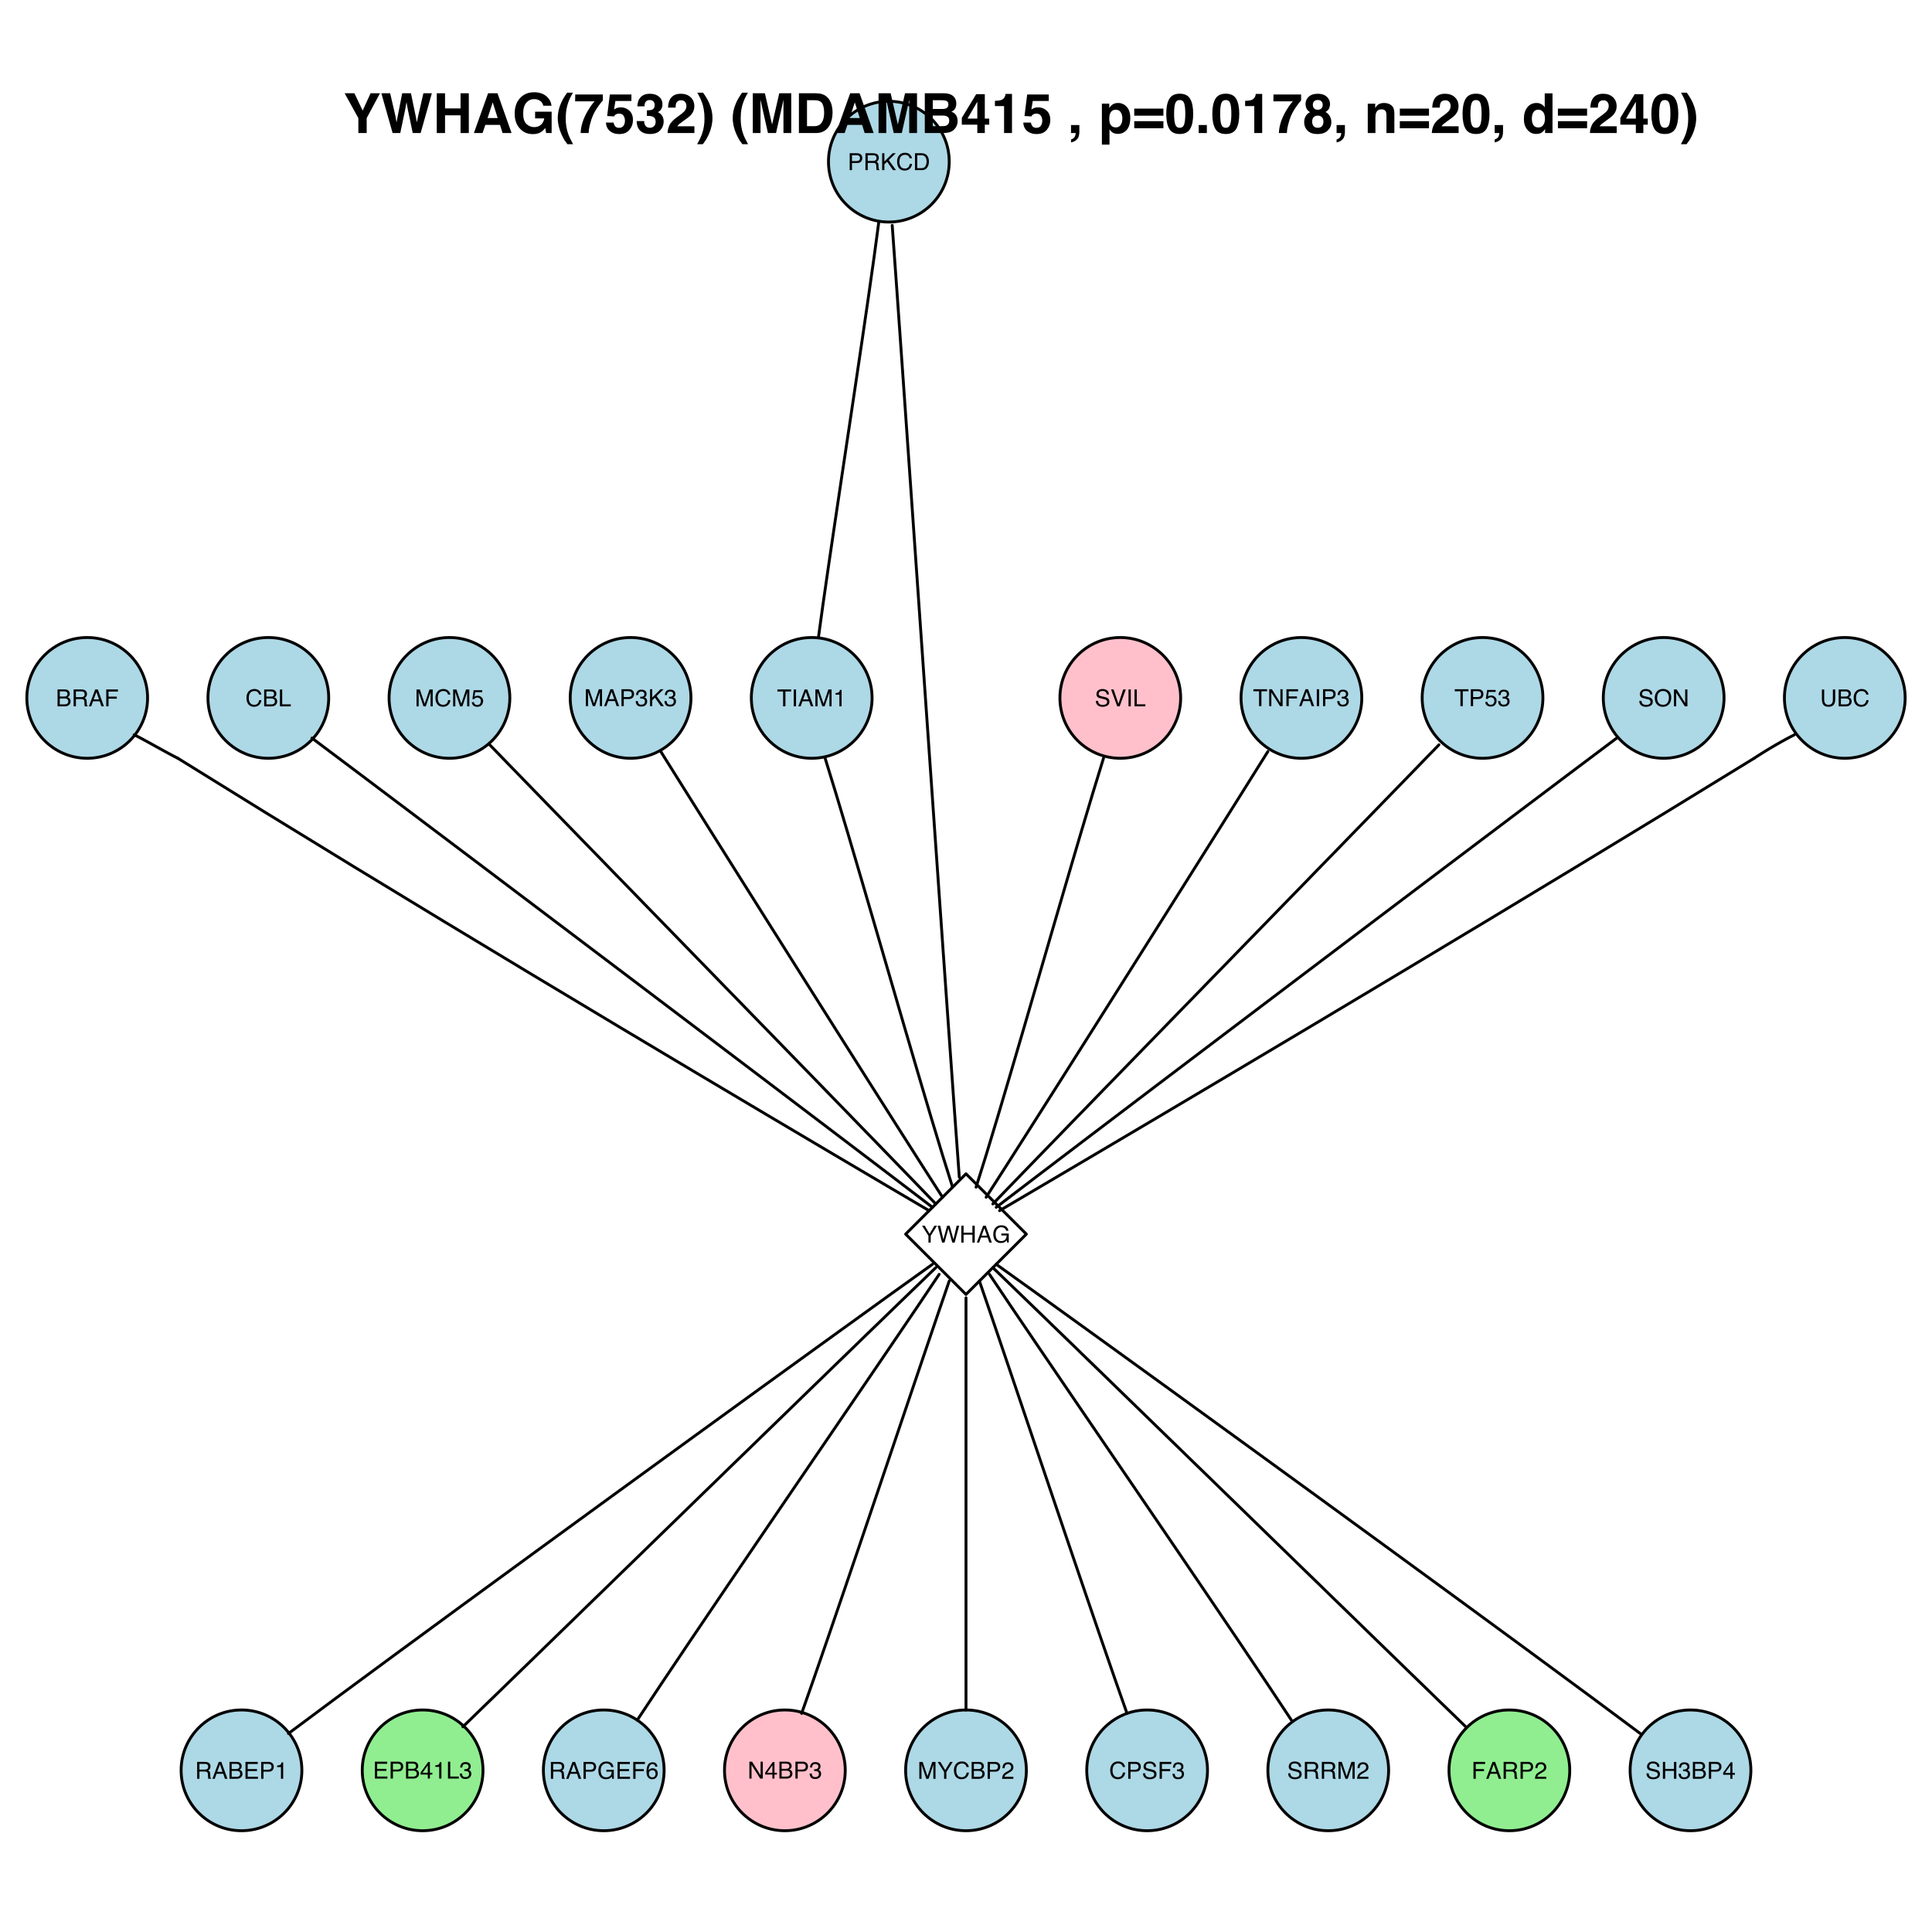 <?xml version="1.0" encoding="UTF-8"?>
<svg xmlns="http://www.w3.org/2000/svg" xmlns:xlink="http://www.w3.org/1999/xlink" width="504pt" height="504pt" viewBox="0 0 504 504" version="1.1">
<defs>
<g>
<symbol overflow="visible" id="glyph0-0">
<path style="stroke:none;" d="M 0.203 0 L 0.203 -4.406 L 3.688 -4.406 L 3.688 0 Z M 3.141 -0.547 L 3.141 -3.859 L 0.75 -3.859 L 0.75 -0.547 Z "/>
</symbol>
<symbol overflow="visible" id="glyph0-1">
<path style="stroke:none;" d="M 2.125 -2.547 C 2.375 -2.547 2.566 -2.578 2.703 -2.641 C 2.93 -2.754 3.047 -2.953 3.047 -3.234 C 3.047 -3.523 2.926 -3.723 2.688 -3.828 C 2.551 -3.879 2.359 -3.906 2.109 -3.906 L 1.031 -3.906 L 1.031 -2.547 Z M 2.328 -0.516 C 2.691 -0.516 2.953 -0.617 3.109 -0.828 C 3.203 -0.961 3.25 -1.125 3.25 -1.312 C 3.25 -1.633 3.109 -1.852 2.828 -1.969 C 2.672 -2.031 2.469 -2.062 2.219 -2.062 L 1.031 -2.062 L 1.031 -0.516 Z M 0.453 -4.406 L 2.344 -4.406 C 2.863 -4.406 3.227 -4.25 3.438 -3.938 C 3.57 -3.758 3.641 -3.551 3.641 -3.312 C 3.641 -3.031 3.562 -2.801 3.406 -2.625 C 3.32 -2.531 3.203 -2.445 3.047 -2.375 C 3.273 -2.289 3.441 -2.191 3.547 -2.078 C 3.742 -1.891 3.844 -1.625 3.844 -1.281 C 3.844 -1 3.754 -0.742 3.578 -0.516 C 3.316 -0.172 2.895 0 2.312 0 L 0.453 0 Z "/>
</symbol>
<symbol overflow="visible" id="glyph0-2">
<path style="stroke:none;" d="M 2.516 -2.391 C 2.797 -2.391 3.016 -2.441 3.172 -2.547 C 3.336 -2.66 3.422 -2.863 3.422 -3.156 C 3.422 -3.469 3.305 -3.68 3.078 -3.797 C 2.961 -3.859 2.801 -3.891 2.594 -3.891 L 1.141 -3.891 L 1.141 -2.391 Z M 0.547 -4.406 L 2.578 -4.406 C 2.91 -4.406 3.188 -4.352 3.406 -4.25 C 3.82 -4.062 4.031 -3.719 4.031 -3.219 C 4.031 -2.957 3.973 -2.738 3.859 -2.562 C 3.754 -2.395 3.602 -2.266 3.406 -2.172 C 3.582 -2.098 3.711 -2.004 3.797 -1.891 C 3.879 -1.773 3.926 -1.586 3.938 -1.328 L 3.969 -0.75 C 3.969 -0.57 3.977 -0.445 4 -0.375 C 4.039 -0.227 4.109 -0.133 4.203 -0.094 L 4.203 0 L 3.469 0 C 3.445 -0.039 3.43 -0.086 3.422 -0.141 C 3.41 -0.203 3.398 -0.32 3.391 -0.5 L 3.359 -1.234 C 3.336 -1.516 3.227 -1.707 3.031 -1.812 C 2.914 -1.863 2.738 -1.891 2.5 -1.891 L 1.141 -1.891 L 1.141 0 L 0.547 0 Z "/>
</symbol>
<symbol overflow="visible" id="glyph0-3">
<path style="stroke:none;" d="M 2.734 -1.812 L 2.062 -3.75 L 1.344 -1.812 Z M 1.75 -4.406 L 2.422 -4.406 L 4.016 0 L 3.359 0 L 2.922 -1.312 L 1.172 -1.312 L 0.703 0 L 0.094 0 Z M 2.062 -4.406 Z "/>
</symbol>
<symbol overflow="visible" id="glyph0-4">
<path style="stroke:none;" d="M 0.531 -4.406 L 3.578 -4.406 L 3.578 -3.859 L 1.125 -3.859 L 1.125 -2.531 L 3.281 -2.531 L 3.281 -2 L 1.125 -2 L 1.125 0 L 0.531 0 Z "/>
</symbol>
<symbol overflow="visible" id="glyph0-5">
<path style="stroke:none;" d="M 2.328 -4.531 C 2.879 -4.531 3.305 -4.379 3.609 -4.078 C 3.922 -3.785 4.098 -3.453 4.141 -3.078 L 3.547 -3.078 C 3.484 -3.367 3.352 -3.594 3.156 -3.75 C 2.957 -3.914 2.68 -4 2.328 -4 C 1.891 -4 1.535 -3.848 1.266 -3.547 C 1.004 -3.242 0.875 -2.773 0.875 -2.141 C 0.875 -1.629 0.992 -1.211 1.234 -0.891 C 1.473 -0.566 1.832 -0.406 2.312 -0.406 C 2.758 -0.406 3.098 -0.578 3.328 -0.922 C 3.441 -1.098 3.531 -1.332 3.594 -1.625 L 4.172 -1.625 C 4.117 -1.156 3.945 -0.766 3.656 -0.453 C 3.312 -0.078 2.844 0.109 2.25 0.109 C 1.738 0.109 1.305 -0.039 0.953 -0.344 C 0.492 -0.758 0.266 -1.395 0.266 -2.25 C 0.266 -2.895 0.438 -3.426 0.781 -3.844 C 1.156 -4.301 1.672 -4.531 2.328 -4.531 Z M 2.203 -4.531 Z "/>
</symbol>
<symbol overflow="visible" id="glyph0-6">
<path style="stroke:none;" d="M 0.469 -4.406 L 1.062 -4.406 L 1.062 -0.531 L 3.297 -0.531 L 3.297 0 L 0.469 0 Z "/>
</symbol>
<symbol overflow="visible" id="glyph0-7">
<path style="stroke:none;" d="M 0.453 -4.406 L 1.312 -4.406 L 2.578 -0.688 L 3.828 -4.406 L 4.672 -4.406 L 4.672 0 L 4.109 0 L 4.109 -2.594 C 4.109 -2.688 4.109 -2.836 4.109 -3.047 C 4.117 -3.254 4.125 -3.477 4.125 -3.719 L 2.859 0 L 2.266 0 L 1 -3.719 L 1 -3.578 C 1 -3.473 1 -3.305 1 -3.078 C 1.008 -2.859 1.016 -2.695 1.016 -2.594 L 1.016 0 L 0.453 0 Z "/>
</symbol>
<symbol overflow="visible" id="glyph0-8">
<path style="stroke:none;" d="M 0.766 -1.094 C 0.797 -0.781 0.938 -0.566 1.188 -0.453 C 1.312 -0.391 1.457 -0.359 1.625 -0.359 C 1.945 -0.359 2.188 -0.461 2.344 -0.672 C 2.5 -0.879 2.578 -1.102 2.578 -1.344 C 2.578 -1.645 2.484 -1.879 2.297 -2.047 C 2.117 -2.211 1.898 -2.297 1.641 -2.297 C 1.453 -2.297 1.289 -2.258 1.156 -2.188 C 1.031 -2.113 0.922 -2.016 0.828 -1.891 L 0.359 -1.906 L 0.688 -4.219 L 2.906 -4.219 L 2.906 -3.703 L 1.078 -3.703 L 0.906 -2.5 C 1 -2.582 1.094 -2.641 1.188 -2.672 C 1.344 -2.742 1.523 -2.781 1.734 -2.781 C 2.129 -2.781 2.461 -2.648 2.734 -2.391 C 3.016 -2.141 3.156 -1.82 3.156 -1.438 C 3.156 -1.031 3.031 -0.672 2.781 -0.359 C 2.531 -0.047 2.129 0.109 1.578 0.109 C 1.223 0.109 0.91 0.008 0.641 -0.188 C 0.379 -0.383 0.234 -0.688 0.203 -1.094 Z "/>
</symbol>
<symbol overflow="visible" id="glyph0-9">
<path style="stroke:none;" d="M 0.531 -4.406 L 2.5 -4.406 C 2.895 -4.406 3.211 -4.289 3.453 -4.062 C 3.691 -3.844 3.812 -3.535 3.812 -3.141 C 3.812 -2.797 3.703 -2.492 3.484 -2.234 C 3.273 -1.984 2.945 -1.859 2.5 -1.859 L 1.125 -1.859 L 1.125 0 L 0.531 0 Z M 3.219 -3.141 C 3.219 -3.461 3.094 -3.68 2.844 -3.797 C 2.719 -3.859 2.539 -3.891 2.312 -3.891 L 1.125 -3.891 L 1.125 -2.359 L 2.312 -2.359 C 2.57 -2.359 2.785 -2.414 2.953 -2.531 C 3.129 -2.645 3.219 -2.848 3.219 -3.141 Z "/>
</symbol>
<symbol overflow="visible" id="glyph0-10">
<path style="stroke:none;" d="M 1.594 0.109 C 1.082 0.109 0.711 -0.023 0.484 -0.297 C 0.254 -0.578 0.141 -0.914 0.141 -1.312 L 0.703 -1.312 C 0.734 -1.039 0.785 -0.844 0.859 -0.719 C 1.004 -0.488 1.258 -0.375 1.625 -0.375 C 1.906 -0.375 2.129 -0.445 2.297 -0.594 C 2.473 -0.75 2.562 -0.945 2.562 -1.188 C 2.562 -1.488 2.473 -1.695 2.297 -1.812 C 2.117 -1.926 1.867 -1.984 1.547 -1.984 C 1.504 -1.984 1.461 -1.984 1.422 -1.984 C 1.391 -1.984 1.352 -1.984 1.312 -1.984 L 1.312 -2.453 C 1.375 -2.453 1.422 -2.445 1.453 -2.438 C 1.492 -2.438 1.535 -2.438 1.578 -2.438 C 1.785 -2.438 1.953 -2.473 2.078 -2.547 C 2.305 -2.648 2.422 -2.848 2.422 -3.141 C 2.422 -3.348 2.344 -3.508 2.188 -3.625 C 2.039 -3.75 1.867 -3.812 1.672 -3.812 C 1.305 -3.812 1.055 -3.691 0.922 -3.453 C 0.836 -3.316 0.789 -3.129 0.781 -2.891 L 0.25 -2.891 C 0.25 -3.203 0.316 -3.473 0.453 -3.703 C 0.672 -4.098 1.055 -4.297 1.609 -4.297 C 2.047 -4.297 2.383 -4.195 2.625 -4 C 2.863 -3.812 2.984 -3.531 2.984 -3.156 C 2.984 -2.895 2.91 -2.68 2.766 -2.516 C 2.68 -2.41 2.566 -2.332 2.422 -2.281 C 2.648 -2.219 2.828 -2.098 2.953 -1.922 C 3.078 -1.742 3.141 -1.523 3.141 -1.266 C 3.141 -0.859 3.004 -0.523 2.734 -0.266 C 2.473 -0.016 2.094 0.109 1.594 0.109 Z "/>
</symbol>
<symbol overflow="visible" id="glyph0-11">
<path style="stroke:none;" d="M 0.469 -4.406 L 1.047 -4.406 L 1.047 -2.25 L 3.203 -4.406 L 4.016 -4.406 L 2.188 -2.625 L 4.078 0 L 3.297 0 L 1.75 -2.203 L 1.047 -1.531 L 1.047 0 L 0.469 0 Z "/>
</symbol>
<symbol overflow="visible" id="glyph0-12">
<path style="stroke:none;" d="M 2.156 -0.516 C 2.363 -0.516 2.531 -0.535 2.656 -0.578 C 2.883 -0.648 3.07 -0.797 3.219 -1.016 C 3.344 -1.203 3.43 -1.43 3.484 -1.703 C 3.516 -1.867 3.531 -2.023 3.531 -2.172 C 3.531 -2.711 3.422 -3.133 3.203 -3.438 C 2.984 -3.738 2.633 -3.891 2.156 -3.891 L 1.094 -3.891 L 1.094 -0.516 Z M 0.5 -4.406 L 2.281 -4.406 C 2.883 -4.406 3.352 -4.191 3.688 -3.766 C 3.988 -3.367 4.141 -2.867 4.141 -2.266 C 4.141 -1.797 4.051 -1.375 3.875 -1 C 3.562 -0.332 3.023 0 2.266 0 L 0.5 0 Z "/>
</symbol>
<symbol overflow="visible" id="glyph0-13">
<path style="stroke:none;" d="M 0.859 -1.422 C 0.867 -1.172 0.926 -0.969 1.031 -0.812 C 1.227 -0.52 1.578 -0.375 2.078 -0.375 C 2.305 -0.375 2.508 -0.406 2.688 -0.469 C 3.039 -0.594 3.219 -0.816 3.219 -1.141 C 3.219 -1.379 3.145 -1.551 3 -1.656 C 2.852 -1.75 2.613 -1.832 2.281 -1.906 L 1.688 -2.047 C 1.301 -2.129 1.023 -2.223 0.859 -2.328 C 0.578 -2.516 0.438 -2.789 0.438 -3.156 C 0.438 -3.551 0.57 -3.875 0.844 -4.125 C 1.125 -4.383 1.516 -4.516 2.016 -4.516 C 2.473 -4.516 2.863 -4.398 3.188 -4.172 C 3.508 -3.953 3.672 -3.598 3.672 -3.109 L 3.125 -3.109 C 3.094 -3.348 3.023 -3.531 2.922 -3.656 C 2.742 -3.883 2.438 -4 2 -4 C 1.645 -4 1.391 -3.926 1.234 -3.781 C 1.086 -3.633 1.016 -3.461 1.016 -3.266 C 1.016 -3.047 1.102 -2.883 1.281 -2.781 C 1.395 -2.719 1.66 -2.641 2.078 -2.547 L 2.703 -2.406 C 2.992 -2.344 3.223 -2.25 3.391 -2.125 C 3.672 -1.914 3.812 -1.617 3.812 -1.234 C 3.812 -0.742 3.633 -0.395 3.281 -0.188 C 2.926 0.02 2.508 0.125 2.031 0.125 C 1.488 0.125 1.062 -0.016 0.75 -0.297 C 0.438 -0.566 0.285 -0.941 0.297 -1.422 Z M 2.062 -4.531 Z "/>
</symbol>
<symbol overflow="visible" id="glyph0-14">
<path style="stroke:none;" d="M 0.812 -4.406 L 2.078 -0.656 L 3.328 -4.406 L 4 -4.406 L 2.391 0 L 1.766 0 L 0.156 -4.406 Z "/>
</symbol>
<symbol overflow="visible" id="glyph0-15">
<path style="stroke:none;" d="M 0.609 -4.406 L 1.203 -4.406 L 1.203 0 L 0.609 0 Z "/>
</symbol>
<symbol overflow="visible" id="glyph0-16">
<path style="stroke:none;" d="M 3.672 -4.406 L 3.672 -3.875 L 2.188 -3.875 L 2.188 0 L 1.578 0 L 1.578 -3.875 L 0.094 -3.875 L 0.094 -4.406 Z "/>
</symbol>
<symbol overflow="visible" id="glyph0-17">
<path style="stroke:none;" d="M 0.594 -3.047 L 0.594 -3.453 C 0.977 -3.492 1.25 -3.555 1.406 -3.641 C 1.562 -3.734 1.676 -3.945 1.75 -4.281 L 2.172 -4.281 L 2.172 0 L 1.594 0 L 1.594 -3.047 Z "/>
</symbol>
<symbol overflow="visible" id="glyph0-18">
<path style="stroke:none;" d="M 0.469 -4.406 L 1.172 -4.406 L 3.391 -0.844 L 3.391 -4.406 L 3.969 -4.406 L 3.969 0 L 3.297 0 L 1.031 -3.562 L 1.031 0 L 0.469 0 Z M 2.172 -4.406 Z "/>
</symbol>
<symbol overflow="visible" id="glyph0-19">
<path style="stroke:none;" d="M 2.375 -4.531 C 3.145 -4.531 3.719 -4.281 4.094 -3.781 C 4.383 -3.383 4.531 -2.883 4.531 -2.281 C 4.531 -1.625 4.363 -1.078 4.031 -0.641 C 3.633 -0.129 3.078 0.125 2.359 0.125 C 1.68 0.125 1.148 -0.098 0.766 -0.547 C 0.41 -0.973 0.234 -1.52 0.234 -2.188 C 0.234 -2.781 0.383 -3.285 0.688 -3.703 C 1.062 -4.254 1.625 -4.531 2.375 -4.531 Z M 2.422 -0.406 C 2.953 -0.406 3.332 -0.594 3.562 -0.969 C 3.801 -1.344 3.922 -1.773 3.922 -2.266 C 3.922 -2.785 3.785 -3.203 3.516 -3.516 C 3.242 -3.836 2.875 -4 2.406 -4 C 1.945 -4 1.57 -3.844 1.281 -3.531 C 1 -3.219 0.859 -2.754 0.859 -2.141 C 0.859 -1.648 0.977 -1.238 1.219 -0.906 C 1.469 -0.57 1.867 -0.406 2.422 -0.406 Z M 2.391 -4.531 Z "/>
</symbol>
<symbol overflow="visible" id="glyph0-20">
<path style="stroke:none;" d="M 1.109 -4.406 L 1.109 -1.688 C 1.109 -1.363 1.172 -1.098 1.297 -0.891 C 1.473 -0.566 1.77 -0.406 2.188 -0.406 C 2.695 -0.406 3.039 -0.578 3.219 -0.922 C 3.32 -1.109 3.375 -1.363 3.375 -1.688 L 3.375 -4.406 L 3.984 -4.406 L 3.984 -1.938 C 3.984 -1.395 3.91 -0.977 3.766 -0.688 C 3.492 -0.156 2.988 0.109 2.25 0.109 C 1.5 0.109 0.992 -0.156 0.734 -0.688 C 0.586 -0.977 0.516 -1.395 0.516 -1.938 L 0.516 -4.406 Z M 2.25 -4.406 Z "/>
</symbol>
<symbol overflow="visible" id="glyph0-21">
<path style="stroke:none;" d="M 0.125 -4.406 L 0.828 -4.406 L 2.094 -2.281 L 3.359 -4.406 L 4.047 -4.406 L 2.391 -1.781 L 2.391 0 L 1.797 0 L 1.797 -1.781 Z M 2.094 -4.406 Z "/>
</symbol>
<symbol overflow="visible" id="glyph0-22">
<path style="stroke:none;" d="M 0.766 -4.406 L 1.594 -0.828 L 2.578 -4.406 L 3.234 -4.406 L 4.234 -0.828 L 5.062 -4.406 L 5.719 -4.406 L 4.547 0 L 3.922 0 L 2.906 -3.656 L 1.891 0 L 1.266 0 L 0.109 -4.406 Z "/>
</symbol>
<symbol overflow="visible" id="glyph0-23">
<path style="stroke:none;" d="M 0.484 -4.406 L 1.078 -4.406 L 1.078 -2.578 L 3.375 -2.578 L 3.375 -4.406 L 3.984 -4.406 L 3.984 0 L 3.375 0 L 3.375 -2.062 L 1.078 -2.062 L 1.078 0 L 0.484 0 Z "/>
</symbol>
<symbol overflow="visible" id="glyph0-24">
<path style="stroke:none;" d="M 2.375 -4.516 C 2.789 -4.516 3.145 -4.438 3.438 -4.281 C 3.883 -4.051 4.156 -3.648 4.25 -3.078 L 3.656 -3.078 C 3.582 -3.391 3.43 -3.617 3.203 -3.766 C 2.984 -3.922 2.703 -4 2.359 -4 C 1.953 -4 1.609 -3.844 1.328 -3.531 C 1.047 -3.227 0.906 -2.773 0.906 -2.172 C 0.906 -1.641 1.02 -1.207 1.25 -0.875 C 1.477 -0.551 1.852 -0.391 2.375 -0.391 C 2.77 -0.391 3.098 -0.504 3.359 -0.734 C 3.617 -0.973 3.754 -1.348 3.766 -1.859 L 2.391 -1.859 L 2.391 -2.359 L 4.328 -2.359 L 4.328 0 L 3.938 0 L 3.797 -0.562 C 3.586 -0.344 3.406 -0.191 3.25 -0.109 C 2.988 0.035 2.656 0.109 2.25 0.109 C 1.727 0.109 1.281 -0.055 0.906 -0.391 C 0.5 -0.816 0.297 -1.398 0.297 -2.141 C 0.297 -2.867 0.492 -3.453 0.891 -3.891 C 1.273 -4.305 1.77 -4.516 2.375 -4.516 Z M 2.266 -4.531 Z "/>
</symbol>
<symbol overflow="visible" id="glyph0-25">
<path style="stroke:none;" d="M 0.531 -4.406 L 3.734 -4.406 L 3.734 -3.859 L 1.109 -3.859 L 1.109 -2.531 L 3.531 -2.531 L 3.531 -2.016 L 1.109 -2.016 L 1.109 -0.531 L 3.781 -0.531 L 3.781 0 L 0.531 0 Z M 2.156 -4.406 Z "/>
</symbol>
<symbol overflow="visible" id="glyph0-26">
<path style="stroke:none;" d="M 2.031 -1.516 L 2.031 -3.469 L 0.656 -1.516 Z M 2.031 0 L 2.031 -1.047 L 0.156 -1.047 L 0.156 -1.578 L 2.125 -4.312 L 2.578 -4.312 L 2.578 -1.516 L 3.219 -1.516 L 3.219 -1.047 L 2.578 -1.047 L 2.578 0 Z "/>
</symbol>
<symbol overflow="visible" id="glyph0-27">
<path style="stroke:none;" d="M 1.797 -4.312 C 2.273 -4.312 2.609 -4.188 2.797 -3.938 C 2.984 -3.688 3.078 -3.43 3.078 -3.172 L 2.547 -3.172 C 2.516 -3.336 2.461 -3.469 2.391 -3.562 C 2.266 -3.75 2.07 -3.844 1.812 -3.844 C 1.508 -3.844 1.266 -3.703 1.078 -3.422 C 0.898 -3.141 0.801 -2.738 0.781 -2.219 C 0.906 -2.406 1.062 -2.539 1.25 -2.625 C 1.426 -2.707 1.617 -2.75 1.828 -2.75 C 2.191 -2.75 2.504 -2.633 2.766 -2.406 C 3.035 -2.176 3.172 -1.832 3.172 -1.375 C 3.172 -0.988 3.039 -0.645 2.781 -0.344 C 2.531 -0.039 2.172 0.109 1.703 0.109 C 1.305 0.109 0.961 -0.039 0.672 -0.344 C 0.379 -0.645 0.234 -1.16 0.234 -1.891 C 0.234 -2.422 0.297 -2.875 0.422 -3.25 C 0.672 -3.957 1.129 -4.312 1.797 -4.312 Z M 1.75 -0.375 C 2.039 -0.375 2.254 -0.469 2.391 -0.656 C 2.535 -0.844 2.609 -1.066 2.609 -1.328 C 2.609 -1.547 2.547 -1.754 2.422 -1.953 C 2.297 -2.148 2.066 -2.25 1.734 -2.25 C 1.492 -2.25 1.285 -2.172 1.109 -2.016 C 0.941 -1.867 0.859 -1.641 0.859 -1.328 C 0.859 -1.055 0.938 -0.828 1.094 -0.641 C 1.25 -0.461 1.469 -0.375 1.75 -0.375 Z "/>
</symbol>
<symbol overflow="visible" id="glyph0-28">
<path style="stroke:none;" d="M 0.188 0 C 0.207 -0.375 0.285 -0.695 0.422 -0.969 C 0.555 -1.238 0.816 -1.488 1.203 -1.719 L 1.781 -2.047 C 2.031 -2.191 2.207 -2.316 2.312 -2.422 C 2.477 -2.586 2.562 -2.781 2.562 -3 C 2.562 -3.25 2.484 -3.445 2.328 -3.594 C 2.18 -3.738 1.984 -3.812 1.734 -3.812 C 1.367 -3.812 1.113 -3.672 0.969 -3.391 C 0.895 -3.242 0.852 -3.035 0.844 -2.766 L 0.297 -2.766 C 0.305 -3.141 0.375 -3.445 0.5 -3.688 C 0.738 -4.102 1.148 -4.312 1.734 -4.312 C 2.234 -4.312 2.594 -4.176 2.812 -3.906 C 3.039 -3.645 3.156 -3.348 3.156 -3.016 C 3.156 -2.672 3.035 -2.379 2.797 -2.141 C 2.66 -1.992 2.41 -1.82 2.047 -1.625 L 1.641 -1.391 C 1.441 -1.285 1.285 -1.188 1.172 -1.094 C 0.973 -0.914 0.848 -0.723 0.797 -0.516 L 3.141 -0.516 L 3.141 0 Z "/>
</symbol>
<symbol overflow="visible" id="glyph1-0">
<path style="stroke:none;" d="M 1.078 0 L 1.078 -10.375 L 9.438 -10.375 L 9.438 0 Z M 8.141 -1.297 L 8.141 -9.078 L 2.375 -9.078 L 2.375 -1.297 Z "/>
</symbol>
<symbol overflow="visible" id="glyph1-1">
<path style="stroke:none;" d="M 7.016 -10.375 L 9.469 -10.375 L 6 -3.891 L 6 0 L 3.828 0 L 3.828 -3.891 L 0.25 -10.375 L 2.797 -10.375 L 4.953 -5.859 Z M 4.859 -10.375 Z "/>
</symbol>
<symbol overflow="visible" id="glyph1-2">
<path style="stroke:none;" d="M 2.516 -10.375 L 3.891 -4.438 L 4.172 -2.781 L 4.484 -4.391 L 5.656 -10.375 L 7.938 -10.375 L 9.172 -4.438 L 9.484 -2.781 L 9.797 -4.375 L 11.188 -10.375 L 13.391 -10.375 L 10.469 0 L 8.406 0 L 7.141 -6.062 L 6.781 -8.062 L 6.422 -6.062 L 5.156 0 L 3.156 0 L 0.219 -10.375 Z "/>
</symbol>
<symbol overflow="visible" id="glyph1-3">
<path style="stroke:none;" d="M 1.078 0 L 1.078 -10.375 L 3.234 -10.375 L 3.234 -6.422 L 7.281 -6.422 L 7.281 -10.375 L 9.438 -10.375 L 9.438 0 L 7.281 0 L 7.281 -4.625 L 3.234 -4.625 L 3.234 0 Z "/>
</symbol>
<symbol overflow="visible" id="glyph1-4">
<path style="stroke:none;" d="M 3.938 -3.922 L 6.562 -3.922 L 5.266 -8 Z M 4.062 -10.375 L 6.516 -10.375 L 10.188 0 L 7.844 0 L 7.172 -2.125 L 3.344 -2.125 L 2.625 0 L 0.359 0 Z M 5.281 -10.375 Z "/>
</symbol>
<symbol overflow="visible" id="glyph1-5">
<path style="stroke:none;" d="M 8.062 -7.125 C 7.906 -7.832 7.504 -8.328 6.859 -8.609 C 6.504 -8.766 6.109 -8.844 5.672 -8.844 C 4.836 -8.844 4.148 -8.523 3.609 -7.891 C 3.078 -7.266 2.812 -6.32 2.812 -5.062 C 2.812 -3.781 3.102 -2.875 3.688 -2.344 C 4.27 -1.812 4.93 -1.547 5.672 -1.547 C 6.398 -1.547 6.992 -1.754 7.453 -2.172 C 7.922 -2.598 8.207 -3.148 8.312 -3.828 L 5.922 -3.828 L 5.922 -5.562 L 10.234 -5.562 L 10.234 0 L 8.797 0 L 8.578 -1.297 C 8.16 -0.805 7.785 -0.457 7.453 -0.25 C 6.879 0.102 6.176 0.281 5.344 0.281 C 3.969 0.281 2.844 -0.195 1.969 -1.156 C 1.051 -2.113 0.594 -3.422 0.594 -5.078 C 0.594 -6.754 1.055 -8.098 1.984 -9.109 C 2.91 -10.129 4.133 -10.641 5.656 -10.641 C 6.969 -10.641 8.023 -10.301 8.828 -9.625 C 9.629 -8.957 10.086 -8.125 10.203 -7.125 Z M 5.641 -10.641 Z "/>
</symbol>
<symbol overflow="visible" id="glyph1-6">
<path style="stroke:none;" d="M 1.453 -7.75 C 1.816 -8.613 2.359 -9.539 3.078 -10.531 L 4.594 -10.531 L 4.156 -9.75 C 3.562 -8.664 3.148 -7.531 2.922 -6.344 C 2.773 -5.562 2.703 -4.711 2.703 -3.797 C 2.703 -2.359 2.91 -1.039 3.328 0.156 C 3.566 0.875 4 1.789 4.625 2.906 L 3.141 2.906 L 2.641 2.219 C 2.316 1.812 1.973 1.195 1.609 0.375 C 0.953 -1.082 0.625 -2.516 0.625 -3.922 C 0.625 -5.211 0.898 -6.488 1.453 -7.75 Z "/>
</symbol>
<symbol overflow="visible" id="glyph1-7">
<path style="stroke:none;" d="M 7.594 -8.5 C 7.289 -8.195 6.875 -7.664 6.344 -6.906 C 5.812 -6.156 5.363 -5.379 5 -4.578 C 4.719 -3.941 4.461 -3.164 4.234 -2.25 C 4.004 -1.332 3.891 -0.582 3.891 0 L 1.797 0 C 1.859 -1.832 2.461 -3.734 3.609 -5.703 C 4.336 -6.93 4.953 -7.785 5.453 -8.266 L 0.359 -8.266 L 0.391 -10.062 L 7.594 -10.062 Z "/>
</symbol>
<symbol overflow="visible" id="glyph1-8">
<path style="stroke:none;" d="M 2.375 -2.734 C 2.457 -2.297 2.609 -1.957 2.828 -1.719 C 3.055 -1.477 3.383 -1.359 3.812 -1.359 C 4.312 -1.359 4.691 -1.531 4.953 -1.875 C 5.211 -2.227 5.344 -2.672 5.344 -3.203 C 5.344 -3.723 5.219 -4.16 4.969 -4.516 C 4.727 -4.879 4.352 -5.062 3.844 -5.062 C 3.594 -5.062 3.379 -5.031 3.203 -4.969 C 2.891 -4.852 2.656 -4.645 2.5 -4.344 L 0.703 -4.438 L 1.406 -10.062 L 7.031 -10.062 L 7.031 -8.359 L 2.859 -8.359 L 2.5 -6.141 C 2.812 -6.336 3.051 -6.469 3.219 -6.531 C 3.508 -6.645 3.863 -6.703 4.281 -6.703 C 5.125 -6.703 5.859 -6.414 6.484 -5.844 C 7.117 -5.281 7.438 -4.457 7.438 -3.375 C 7.438 -2.426 7.133 -1.582 6.531 -0.844 C 5.926 -0.102 5.02 0.266 3.812 0.266 C 2.844 0.266 2.047 0.004 1.422 -0.516 C 0.797 -1.035 0.445 -1.773 0.375 -2.734 Z "/>
</symbol>
<symbol overflow="visible" id="glyph1-9">
<path style="stroke:none;" d="M 2.344 -3.125 C 2.344 -2.719 2.41 -2.383 2.547 -2.125 C 2.785 -1.625 3.227 -1.375 3.875 -1.375 C 4.27 -1.375 4.613 -1.508 4.906 -1.781 C 5.195 -2.051 5.344 -2.441 5.344 -2.953 C 5.344 -3.617 5.07 -4.066 4.531 -4.297 C 4.219 -4.422 3.727 -4.484 3.062 -4.484 L 3.062 -5.922 C 3.719 -5.93 4.176 -5.992 4.438 -6.109 C 4.875 -6.305 5.094 -6.703 5.094 -7.297 C 5.094 -7.691 4.977 -8.008 4.75 -8.25 C 4.531 -8.488 4.211 -8.609 3.797 -8.609 C 3.328 -8.609 2.977 -8.457 2.75 -8.156 C 2.531 -7.863 2.426 -7.469 2.438 -6.969 L 0.562 -6.969 C 0.582 -7.469 0.672 -7.945 0.828 -8.406 C 0.984 -8.801 1.238 -9.172 1.594 -9.516 C 1.852 -9.754 2.164 -9.938 2.531 -10.062 C 2.895 -10.188 3.336 -10.25 3.859 -10.25 C 4.836 -10.25 5.625 -9.992 6.219 -9.484 C 6.82 -8.984 7.125 -8.312 7.125 -7.469 C 7.125 -6.863 6.941 -6.352 6.578 -5.938 C 6.359 -5.688 6.125 -5.516 5.875 -5.422 C 6.062 -5.422 6.328 -5.258 6.672 -4.938 C 7.18 -4.469 7.438 -3.82 7.438 -3 C 7.438 -2.133 7.133 -1.375 6.531 -0.719 C 5.938 -0.07 5.055 0.25 3.891 0.25 C 2.441 0.25 1.438 -0.219 0.875 -1.156 C 0.57 -1.656 0.406 -2.312 0.375 -3.125 Z "/>
</symbol>
<symbol overflow="visible" id="glyph1-10">
<path style="stroke:none;" d="M 0.453 0 C 0.473 -0.727 0.629 -1.395 0.922 -2 C 1.203 -2.688 1.879 -3.41 2.953 -4.172 C 3.867 -4.828 4.461 -5.297 4.734 -5.578 C 5.148 -6.023 5.359 -6.516 5.359 -7.047 C 5.359 -7.484 5.238 -7.844 5 -8.125 C 4.77 -8.406 4.43 -8.547 3.984 -8.547 C 3.367 -8.547 2.953 -8.32 2.734 -7.875 C 2.609 -7.613 2.535 -7.195 2.516 -6.625 L 0.562 -6.625 C 0.594 -7.488 0.75 -8.188 1.031 -8.719 C 1.57 -9.738 2.523 -10.25 3.891 -10.25 C 4.961 -10.25 5.816 -9.945 6.453 -9.344 C 7.098 -8.75 7.422 -7.961 7.422 -6.984 C 7.422 -6.223 7.191 -5.551 6.734 -4.969 C 6.441 -4.57 5.957 -4.141 5.281 -3.672 L 4.484 -3.094 C 3.984 -2.738 3.641 -2.477 3.453 -2.312 C 3.266 -2.156 3.109 -1.973 2.984 -1.766 L 7.438 -1.766 L 7.438 0 Z "/>
</symbol>
<symbol overflow="visible" id="glyph1-11">
<path style="stroke:none;" d="M 1.688 -10.531 C 2.406 -9.539 2.945 -8.613 3.312 -7.75 C 3.863 -6.488 4.141 -5.211 4.141 -3.922 C 4.141 -2.516 3.816 -1.082 3.172 0.375 C 2.797 1.195 2.445 1.812 2.125 2.219 L 1.625 2.906 L 0.141 2.906 C 0.766 1.789 1.195 0.875 1.438 0.156 C 1.852 -1.039 2.062 -2.359 2.062 -3.797 C 2.062 -4.711 1.988 -5.562 1.844 -6.344 C 1.613 -7.531 1.203 -8.664 0.609 -9.75 L 0.188 -10.531 Z "/>
</symbol>
<symbol overflow="visible" id="glyph1-12">
<path style="stroke:none;" d=""/>
</symbol>
<symbol overflow="visible" id="glyph1-13">
<path style="stroke:none;" d="M 7.969 -10.375 L 11.094 -10.375 L 11.094 0 L 9.062 0 L 9.062 -7.016 C 9.062 -7.211 9.062 -7.492 9.062 -7.859 C 9.07 -8.223 9.078 -8.504 9.078 -8.703 L 7.125 0 L 5.016 0 L 3.062 -8.703 C 3.062 -8.504 3.062 -8.223 3.062 -7.859 C 3.07 -7.492 3.078 -7.211 3.078 -7.016 L 3.078 0 L 1.062 0 L 1.062 -10.375 L 4.219 -10.375 L 6.094 -2.219 Z "/>
</symbol>
<symbol overflow="visible" id="glyph1-14">
<path style="stroke:none;" d="M 3.203 -8.562 L 3.203 -1.797 L 5.203 -1.797 C 6.223 -1.797 6.938 -2.301 7.344 -3.312 C 7.562 -3.863 7.672 -4.523 7.672 -5.297 C 7.672 -6.348 7.504 -7.156 7.172 -7.719 C 6.836 -8.281 6.18 -8.562 5.203 -8.562 Z M 5.562 -10.375 C 6.207 -10.363 6.742 -10.285 7.172 -10.141 C 7.898 -9.898 8.488 -9.461 8.938 -8.828 C 9.289 -8.305 9.535 -7.742 9.672 -7.141 C 9.805 -6.547 9.875 -5.977 9.875 -5.438 C 9.875 -4.062 9.598 -2.895 9.047 -1.938 C 8.285 -0.645 7.125 0 5.562 0 L 1.094 0 L 1.094 -10.375 Z "/>
</symbol>
<symbol overflow="visible" id="glyph1-15">
<path style="stroke:none;" d="M 3.203 -8.562 L 3.203 -6.281 L 5.75 -6.281 C 6.195 -6.281 6.562 -6.363 6.844 -6.531 C 7.133 -6.707 7.281 -7.016 7.281 -7.453 C 7.281 -7.93 7.094 -8.25 6.719 -8.406 C 6.395 -8.508 5.984 -8.562 5.484 -8.562 Z M 3.203 -4.562 L 3.203 -1.797 L 5.75 -1.797 C 6.195 -1.797 6.551 -1.859 6.812 -1.984 C 7.27 -2.211 7.5 -2.645 7.5 -3.281 C 7.5 -3.82 7.273 -4.191 6.828 -4.391 C 6.578 -4.504 6.227 -4.562 5.781 -4.562 Z M 6.172 -10.375 C 7.441 -10.352 8.344 -9.984 8.875 -9.266 C 9.188 -8.828 9.344 -8.301 9.344 -7.688 C 9.344 -7.051 9.188 -6.539 8.875 -6.156 C 8.695 -5.938 8.43 -5.738 8.078 -5.562 C 8.609 -5.375 9.008 -5.07 9.281 -4.656 C 9.551 -4.238 9.688 -3.727 9.688 -3.125 C 9.688 -2.508 9.531 -1.961 9.219 -1.484 C 9.02 -1.148 8.773 -0.875 8.484 -0.656 C 8.148 -0.406 7.754 -0.234 7.297 -0.141 C 6.848 -0.047 6.359 0 5.828 0 L 1.125 0 L 1.125 -10.375 Z "/>
</symbol>
<symbol overflow="visible" id="glyph1-16">
<path style="stroke:none;" d="M 7.531 -2.188 L 6.375 -2.188 L 6.375 0 L 4.422 0 L 4.422 -2.188 L 0.375 -2.188 L 0.375 -3.953 L 4.125 -10.141 L 6.375 -10.141 L 6.375 -3.766 L 7.531 -3.766 Z M 4.422 -3.766 L 4.422 -8.172 L 1.859 -3.766 Z "/>
</symbol>
<symbol overflow="visible" id="glyph1-17">
<path style="stroke:none;" d="M 1 -7.031 L 1 -8.406 C 1.633 -8.426 2.078 -8.469 2.328 -8.531 C 2.734 -8.613 3.062 -8.789 3.312 -9.062 C 3.488 -9.238 3.617 -9.484 3.703 -9.797 C 3.754 -9.973 3.781 -10.109 3.781 -10.203 L 5.453 -10.203 L 5.453 0 L 3.391 0 L 3.391 -7.031 Z "/>
</symbol>
<symbol overflow="visible" id="glyph1-18">
<path style="stroke:none;" d="M 0.828 1.672 C 1.234 1.555 1.531 1.363 1.719 1.094 C 1.906 0.832 2.016 0.469 2.047 0 L 0.828 0 L 0.828 -2.094 L 3 -2.094 L 3 -0.281 C 3 0.039 2.957 0.375 2.875 0.719 C 2.789 1.062 2.633 1.363 2.406 1.625 C 2.156 1.895 1.859 2.098 1.516 2.234 C 1.18 2.367 0.953 2.438 0.828 2.438 Z "/>
</symbol>
<symbol overflow="visible" id="glyph1-19">
<path style="stroke:none;" d="M 6.219 -3.828 C 6.219 -4.422 6.082 -4.941 5.812 -5.391 C 5.539 -5.848 5.102 -6.078 4.5 -6.078 C 3.77 -6.078 3.27 -5.734 3 -5.047 C 2.863 -4.68 2.797 -4.219 2.797 -3.656 C 2.797 -2.77 3.031 -2.145 3.5 -1.781 C 3.781 -1.57 4.113 -1.469 4.5 -1.469 C 5.062 -1.469 5.488 -1.68 5.781 -2.109 C 6.07 -2.535 6.219 -3.109 6.219 -3.828 Z M 5.078 -7.844 C 5.973 -7.844 6.727 -7.508 7.344 -6.844 C 7.969 -6.188 8.281 -5.219 8.281 -3.938 C 8.281 -2.582 7.977 -1.551 7.375 -0.844 C 6.77 -0.133 5.988 0.219 5.031 0.219 C 4.414 0.219 3.91 0.066 3.516 -0.234 C 3.285 -0.41 3.066 -0.66 2.859 -0.984 L 2.859 3.016 L 0.875 3.016 L 0.875 -7.672 L 2.797 -7.672 L 2.797 -6.531 C 3.016 -6.863 3.242 -7.129 3.484 -7.328 C 3.93 -7.672 4.461 -7.844 5.078 -7.844 Z "/>
</symbol>
<symbol overflow="visible" id="glyph1-20">
<path style="stroke:none;" d="M 8.125 -6.375 L 8.125 -4.531 L 0.516 -4.531 L 0.516 -6.375 Z M 8.125 -3.094 L 8.125 -1.25 L 0.516 -1.25 L 0.516 -3.094 Z "/>
</symbol>
<symbol overflow="visible" id="glyph1-21">
<path style="stroke:none;" d="M 2.5 -5 C 2.5 -3.832 2.594 -2.938 2.781 -2.312 C 2.977 -1.688 3.375 -1.375 3.969 -1.375 C 4.562 -1.375 4.953 -1.688 5.141 -2.312 C 5.328 -2.938 5.422 -3.832 5.422 -5 C 5.422 -6.227 5.328 -7.133 5.141 -7.719 C 4.953 -8.312 4.562 -8.609 3.969 -8.609 C 3.375 -8.609 2.977 -8.312 2.781 -7.719 C 2.594 -7.133 2.5 -6.227 2.5 -5 Z M 3.969 -10.266 C 5.27 -10.266 6.18 -9.805 6.703 -8.891 C 7.223 -7.984 7.484 -6.688 7.484 -5 C 7.484 -3.312 7.223 -2.016 6.703 -1.109 C 6.18 -0.203 5.27 0.25 3.969 0.25 C 2.664 0.25 1.754 -0.203 1.234 -1.109 C 0.711 -2.016 0.453 -3.312 0.453 -5 C 0.453 -6.688 0.711 -7.984 1.234 -8.891 C 1.754 -9.805 2.664 -10.266 3.969 -10.266 Z "/>
</symbol>
<symbol overflow="visible" id="glyph1-22">
<path style="stroke:none;" d="M 0.906 -2.094 L 3.031 -2.094 L 3.031 0 L 0.906 0 Z "/>
</symbol>
<symbol overflow="visible" id="glyph1-23">
<path style="stroke:none;" d="M 2.469 -2.969 C 2.469 -2.457 2.598 -2.062 2.859 -1.781 C 3.117 -1.508 3.477 -1.375 3.938 -1.375 C 4.395 -1.375 4.754 -1.508 5.016 -1.781 C 5.273 -2.062 5.406 -2.457 5.406 -2.969 C 5.406 -3.488 5.27 -3.879 5 -4.141 C 4.738 -4.41 4.383 -4.547 3.938 -4.547 C 3.477 -4.547 3.117 -4.41 2.859 -4.141 C 2.598 -3.879 2.469 -3.488 2.469 -2.969 Z M 0.375 -2.828 C 0.375 -3.398 0.504 -3.914 0.766 -4.375 C 1.023 -4.844 1.406 -5.195 1.906 -5.438 C 1.414 -5.758 1.098 -6.109 0.953 -6.484 C 0.805 -6.867 0.734 -7.227 0.734 -7.562 C 0.734 -8.312 1.008 -8.945 1.562 -9.469 C 2.125 -9.988 2.914 -10.25 3.938 -10.25 C 4.945 -10.25 5.727 -9.988 6.281 -9.469 C 6.844 -8.945 7.125 -8.312 7.125 -7.562 C 7.125 -7.227 7.051 -6.867 6.906 -6.484 C 6.758 -6.109 6.441 -5.781 5.953 -5.5 C 6.453 -5.219 6.828 -4.844 7.078 -4.375 C 7.336 -3.914 7.469 -3.398 7.469 -2.828 C 7.469 -1.973 7.148 -1.242 6.516 -0.641 C 5.879 -0.035 4.988 0.266 3.844 0.266 C 2.707 0.266 1.844 -0.035 1.25 -0.641 C 0.664 -1.242 0.375 -1.973 0.375 -2.828 Z M 2.641 -7.344 C 2.641 -6.969 2.754 -6.66 2.984 -6.422 C 3.211 -6.191 3.531 -6.078 3.938 -6.078 C 4.344 -6.078 4.656 -6.191 4.875 -6.422 C 5.102 -6.66 5.219 -6.969 5.219 -7.344 C 5.219 -7.75 5.102 -8.062 4.875 -8.281 C 4.656 -8.508 4.344 -8.625 3.938 -8.625 C 3.531 -8.625 3.211 -8.508 2.984 -8.281 C 2.754 -8.062 2.641 -7.75 2.641 -7.344 Z "/>
</symbol>
<symbol overflow="visible" id="glyph1-24">
<path style="stroke:none;" d="M 5.188 -7.844 C 5.977 -7.844 6.625 -7.633 7.125 -7.219 C 7.633 -6.812 7.891 -6.125 7.891 -5.156 L 7.891 0 L 5.828 0 L 5.828 -4.656 C 5.828 -5.062 5.773 -5.375 5.672 -5.594 C 5.473 -5.988 5.098 -6.188 4.547 -6.188 C 3.867 -6.188 3.398 -5.895 3.141 -5.312 C 3.016 -5.008 2.953 -4.625 2.953 -4.156 L 2.953 0 L 0.953 0 L 0.953 -7.656 L 2.891 -7.656 L 2.891 -6.531 C 3.141 -6.926 3.379 -7.211 3.609 -7.391 C 4.023 -7.691 4.551 -7.844 5.188 -7.844 Z M 4.453 -7.875 Z "/>
</symbol>
<symbol overflow="visible" id="glyph1-25">
<path style="stroke:none;" d="M 3.766 -7.844 C 4.223 -7.844 4.633 -7.738 5 -7.531 C 5.363 -7.332 5.656 -7.055 5.875 -6.703 L 5.875 -10.359 L 7.906 -10.359 L 7.906 0 L 5.969 0 L 5.969 -1.062 C 5.676 -0.602 5.348 -0.27 4.984 -0.062 C 4.617 0.133 4.164 0.234 3.625 0.234 C 2.727 0.234 1.973 -0.125 1.359 -0.844 C 0.742 -1.57 0.438 -2.504 0.438 -3.641 C 0.438 -4.941 0.738 -5.969 1.344 -6.719 C 1.945 -7.469 2.754 -7.844 3.766 -7.844 Z M 4.203 -1.453 C 4.766 -1.453 5.191 -1.66 5.484 -2.078 C 5.785 -2.504 5.938 -3.051 5.938 -3.719 C 5.938 -4.656 5.695 -5.328 5.219 -5.734 C 4.938 -5.973 4.602 -6.094 4.219 -6.094 C 3.625 -6.094 3.191 -5.867 2.922 -5.422 C 2.648 -4.984 2.516 -4.438 2.516 -3.781 C 2.516 -3.07 2.648 -2.504 2.922 -2.078 C 3.203 -1.66 3.629 -1.453 4.203 -1.453 Z "/>
</symbol>
</g>
</defs>
<g id="surface26643">
<rect x="0" y="0" width="504" height="504" style="fill:rgb(100%,100%,100%);fill-opacity:1;stroke:none;"/>
<path style="fill-rule:nonzero;fill:rgb(67.843%,84.706%,90.196%);fill-opacity:1;stroke-width:0.75;stroke-linecap:round;stroke-linejoin:round;stroke:rgb(0%,0%,0%);stroke-opacity:1;stroke-miterlimit:10;" d="M 38.5 182.059 C 38.5 190.754 31.449 197.809 22.75 197.809 C 14.051 197.809 7 190.754 7 182.059 C 7 173.359 14.051 166.309 22.75 166.309 C 31.449 166.309 38.5 173.359 38.5 182.059 "/>
<path style="fill-rule:nonzero;fill:rgb(67.843%,84.706%,90.196%);fill-opacity:1;stroke-width:0.75;stroke-linecap:round;stroke-linejoin:round;stroke:rgb(0%,0%,0%);stroke-opacity:1;stroke-miterlimit:10;" d="M 85.75 182.059 C 85.75 190.754 78.699 197.809 70 197.809 C 61.301 197.809 54.25 190.754 54.25 182.059 C 54.25 173.359 61.301 166.309 70 166.309 C 78.699 166.309 85.75 173.359 85.75 182.059 "/>
<path style="fill-rule:nonzero;fill:rgb(67.843%,84.706%,90.196%);fill-opacity:1;stroke-width:0.75;stroke-linecap:round;stroke-linejoin:round;stroke:rgb(0%,0%,0%);stroke-opacity:1;stroke-miterlimit:10;" d="M 133 182.059 C 133 190.754 125.949 197.809 117.25 197.809 C 108.551 197.809 101.5 190.754 101.5 182.059 C 101.5 173.359 108.551 166.309 117.25 166.309 C 125.949 166.309 133 173.359 133 182.059 "/>
<path style="fill-rule:nonzero;fill:rgb(67.843%,84.706%,90.196%);fill-opacity:1;stroke-width:0.75;stroke-linecap:round;stroke-linejoin:round;stroke:rgb(0%,0%,0%);stroke-opacity:1;stroke-miterlimit:10;" d="M 180.25 182.059 C 180.25 190.754 173.199 197.809 164.5 197.809 C 155.801 197.809 148.75 190.754 148.75 182.059 C 148.75 173.359 155.801 166.309 164.5 166.309 C 173.199 166.309 180.25 173.359 180.25 182.059 "/>
<path style="fill-rule:nonzero;fill:rgb(67.843%,84.706%,90.196%);fill-opacity:1;stroke-width:0.75;stroke-linecap:round;stroke-linejoin:round;stroke:rgb(0%,0%,0%);stroke-opacity:1;stroke-miterlimit:10;" d="M 247.625 42.172 C 247.625 50.871 240.574 57.922 231.875 57.922 C 223.176 57.922 216.125 50.871 216.125 42.172 C 216.125 33.473 223.176 26.422 231.875 26.422 C 240.574 26.422 247.625 33.473 247.625 42.172 "/>
<path style="fill-rule:nonzero;fill:rgb(100%,75.294%,79.608%);fill-opacity:1;stroke-width:0.75;stroke-linecap:round;stroke-linejoin:round;stroke:rgb(0%,0%,0%);stroke-opacity:1;stroke-miterlimit:10;" d="M 308 182.059 C 308 190.754 300.949 197.809 292.25 197.809 C 283.551 197.809 276.5 190.754 276.5 182.059 C 276.5 173.359 283.551 166.309 292.25 166.309 C 300.949 166.309 308 173.359 308 182.059 "/>
<path style="fill-rule:nonzero;fill:rgb(67.843%,84.706%,90.196%);fill-opacity:1;stroke-width:0.75;stroke-linecap:round;stroke-linejoin:round;stroke:rgb(0%,0%,0%);stroke-opacity:1;stroke-miterlimit:10;" d="M 227.5 182.059 C 227.5 190.754 220.449 197.809 211.75 197.809 C 203.051 197.809 196 190.754 196 182.059 C 196 173.359 203.051 166.309 211.75 166.309 C 220.449 166.309 227.5 173.359 227.5 182.059 "/>
<path style="fill-rule:nonzero;fill:rgb(67.843%,84.706%,90.196%);fill-opacity:1;stroke-width:0.75;stroke-linecap:round;stroke-linejoin:round;stroke:rgb(0%,0%,0%);stroke-opacity:1;stroke-miterlimit:10;" d="M 355.25 182.059 C 355.25 190.754 348.199 197.809 339.5 197.809 C 330.801 197.809 323.75 190.754 323.75 182.059 C 323.75 173.359 330.801 166.309 339.5 166.309 C 348.199 166.309 355.25 173.359 355.25 182.059 "/>
<path style="fill-rule:nonzero;fill:rgb(67.843%,84.706%,90.196%);fill-opacity:1;stroke-width:0.75;stroke-linecap:round;stroke-linejoin:round;stroke:rgb(0%,0%,0%);stroke-opacity:1;stroke-miterlimit:10;" d="M 402.5 182.059 C 402.5 190.754 395.449 197.809 386.75 197.809 C 378.051 197.809 371 190.754 371 182.059 C 371 173.359 378.051 166.309 386.75 166.309 C 395.449 166.309 402.5 173.359 402.5 182.059 "/>
<path style="fill-rule:nonzero;fill:rgb(67.843%,84.706%,90.196%);fill-opacity:1;stroke-width:0.75;stroke-linecap:round;stroke-linejoin:round;stroke:rgb(0%,0%,0%);stroke-opacity:1;stroke-miterlimit:10;" d="M 449.75 182.059 C 449.75 190.754 442.699 197.809 434 197.809 C 425.301 197.809 418.25 190.754 418.25 182.059 C 418.25 173.359 425.301 166.309 434 166.309 C 442.699 166.309 449.75 173.359 449.75 182.059 "/>
<path style="fill-rule:nonzero;fill:rgb(67.843%,84.706%,90.196%);fill-opacity:1;stroke-width:0.75;stroke-linecap:round;stroke-linejoin:round;stroke:rgb(0%,0%,0%);stroke-opacity:1;stroke-miterlimit:10;" d="M 497 182.059 C 497 190.754 489.949 197.809 481.25 197.809 C 472.551 197.809 465.5 190.754 465.5 182.059 C 465.5 173.359 472.551 166.309 481.25 166.309 C 489.949 166.309 497 173.359 497 182.059 "/>
<path style="fill-rule:nonzero;fill:rgb(67.843%,84.706%,90.196%);fill-opacity:1;stroke-width:0.75;stroke-linecap:round;stroke-linejoin:round;stroke:rgb(0%,0%,0%);stroke-opacity:1;stroke-miterlimit:10;" d="M 78.75 461.828 C 78.75 470.527 71.699 477.578 63 477.578 C 54.301 477.578 47.25 470.527 47.25 461.828 C 47.25 453.129 54.301 446.078 63 446.078 C 71.699 446.078 78.75 453.129 78.75 461.828 "/>
<path style="fill-rule:nonzero;fill:rgb(56.471%,93.333%,56.471%);fill-opacity:1;stroke-width:0.75;stroke-linecap:round;stroke-linejoin:round;stroke:rgb(0%,0%,0%);stroke-opacity:1;stroke-miterlimit:10;" d="M 126 461.828 C 126 470.527 118.949 477.578 110.25 477.578 C 101.551 477.578 94.5 470.527 94.5 461.828 C 94.5 453.129 101.551 446.078 110.25 446.078 C 118.949 446.078 126 453.129 126 461.828 "/>
<path style="fill-rule:nonzero;fill:rgb(67.843%,84.706%,90.196%);fill-opacity:1;stroke-width:0.75;stroke-linecap:round;stroke-linejoin:round;stroke:rgb(0%,0%,0%);stroke-opacity:1;stroke-miterlimit:10;" d="M 173.25 461.828 C 173.25 470.527 166.199 477.578 157.5 477.578 C 148.801 477.578 141.75 470.527 141.75 461.828 C 141.75 453.129 148.801 446.078 157.5 446.078 C 166.199 446.078 173.25 453.129 173.25 461.828 "/>
<path style="fill-rule:nonzero;fill:rgb(100%,75.294%,79.608%);fill-opacity:1;stroke-width:0.75;stroke-linecap:round;stroke-linejoin:round;stroke:rgb(0%,0%,0%);stroke-opacity:1;stroke-miterlimit:10;" d="M 220.5 461.828 C 220.5 470.527 213.449 477.578 204.75 477.578 C 196.051 477.578 189 470.527 189 461.828 C 189 453.129 196.051 446.078 204.75 446.078 C 213.449 446.078 220.5 453.129 220.5 461.828 "/>
<path style="fill-rule:nonzero;fill:rgb(67.843%,84.706%,90.196%);fill-opacity:1;stroke-width:0.75;stroke-linecap:round;stroke-linejoin:round;stroke:rgb(0%,0%,0%);stroke-opacity:1;stroke-miterlimit:10;" d="M 267.75 461.828 C 267.75 470.527 260.699 477.578 252 477.578 C 243.301 477.578 236.25 470.527 236.25 461.828 C 236.25 453.129 243.301 446.078 252 446.078 C 260.699 446.078 267.75 453.129 267.75 461.828 "/>
<path style="fill-rule:nonzero;fill:rgb(67.843%,84.706%,90.196%);fill-opacity:1;stroke-width:0.75;stroke-linecap:round;stroke-linejoin:round;stroke:rgb(0%,0%,0%);stroke-opacity:1;stroke-miterlimit:10;" d="M 315 461.828 C 315 470.527 307.949 477.578 299.25 477.578 C 290.551 477.578 283.5 470.527 283.5 461.828 C 283.5 453.129 290.551 446.078 299.25 446.078 C 307.949 446.078 315 453.129 315 461.828 "/>
<path style="fill-rule:nonzero;fill:rgb(67.843%,84.706%,90.196%);fill-opacity:1;stroke-width:0.75;stroke-linecap:round;stroke-linejoin:round;stroke:rgb(0%,0%,0%);stroke-opacity:1;stroke-miterlimit:10;" d="M 362.25 461.828 C 362.25 470.527 355.199 477.578 346.5 477.578 C 337.801 477.578 330.75 470.527 330.75 461.828 C 330.75 453.129 337.801 446.078 346.5 446.078 C 355.199 446.078 362.25 453.129 362.25 461.828 "/>
<path style="fill-rule:nonzero;fill:rgb(56.471%,93.333%,56.471%);fill-opacity:1;stroke-width:0.75;stroke-linecap:round;stroke-linejoin:round;stroke:rgb(0%,0%,0%);stroke-opacity:1;stroke-miterlimit:10;" d="M 409.5 461.828 C 409.5 470.527 402.449 477.578 393.75 477.578 C 385.051 477.578 378 470.527 378 461.828 C 378 453.129 385.051 446.078 393.75 446.078 C 402.449 446.078 409.5 453.129 409.5 461.828 "/>
<path style="fill-rule:nonzero;fill:rgb(67.843%,84.706%,90.196%);fill-opacity:1;stroke-width:0.75;stroke-linecap:round;stroke-linejoin:round;stroke:rgb(0%,0%,0%);stroke-opacity:1;stroke-miterlimit:10;" d="M 456.75 461.828 C 456.75 470.527 449.699 477.578 441 477.578 C 432.301 477.578 425.25 470.527 425.25 461.828 C 425.25 453.129 432.301 446.078 441 446.078 C 449.699 446.078 456.75 453.129 456.75 461.828 "/>
<path style="fill:none;stroke-width:0.75;stroke-linecap:round;stroke-linejoin:round;stroke:rgb(0%,0%,0%);stroke-opacity:1;stroke-miterlimit:10;" d="M 236.25 321.941 L 252 306.207 L 267.75 321.941 L 252 337.68 L 236.25 321.941 "/>
<g style="fill:rgb(0%,0%,0%);fill-opacity:1;">
  <use xlink:href="#glyph0-1" x="14.562" y="184.262"/>
  <use xlink:href="#glyph0-2" x="18.658" y="184.262"/>
  <use xlink:href="#glyph0-3" x="23.093" y="184.262"/>
  <use xlink:href="#glyph0-4" x="27.189" y="184.262"/>
</g>
<g style="fill:rgb(0%,0%,0%);fill-opacity:1;">
  <use xlink:href="#glyph0-5" x="64.027" y="184.27"/>
  <use xlink:href="#glyph0-1" x="68.462" y="184.27"/>
  <use xlink:href="#glyph0-6" x="72.558" y="184.27"/>
</g>
<g style="fill:rgb(0%,0%,0%);fill-opacity:1;">
  <use xlink:href="#glyph0-7" x="108.211" y="184.27"/>
  <use xlink:href="#glyph0-5" x="113.326" y="184.27"/>
  <use xlink:href="#glyph0-7" x="117.761" y="184.27"/>
  <use xlink:href="#glyph0-8" x="122.876" y="184.27"/>
</g>
<g style="fill:rgb(0%,0%,0%);fill-opacity:1;">
  <use xlink:href="#glyph0-7" x="152.383" y="184.207"/>
  <use xlink:href="#glyph0-3" x="157.498" y="184.207"/>
  <use xlink:href="#glyph0-9" x="161.594" y="184.207"/>
  <use xlink:href="#glyph0-10" x="165.689" y="184.207"/>
  <use xlink:href="#glyph0-11" x="169.105" y="184.207"/>
  <use xlink:href="#glyph0-10" x="173.2" y="184.207"/>
</g>
<g style="fill:rgb(0%,0%,0%);fill-opacity:1;">
  <use xlink:href="#glyph0-9" x="221.129" y="44.383"/>
  <use xlink:href="#glyph0-2" x="225.225" y="44.383"/>
  <use xlink:href="#glyph0-11" x="229.659" y="44.383"/>
  <use xlink:href="#glyph0-5" x="233.755" y="44.383"/>
  <use xlink:href="#glyph0-12" x="238.19" y="44.383"/>
</g>
<g style="fill:rgb(0%,0%,0%);fill-opacity:1;">
  <use xlink:href="#glyph0-13" x="285.594" y="184.262"/>
  <use xlink:href="#glyph0-14" x="289.689" y="184.262"/>
  <use xlink:href="#glyph0-15" x="293.785" y="184.262"/>
  <use xlink:href="#glyph0-6" x="295.491" y="184.262"/>
</g>
<g style="fill:rgb(0%,0%,0%);fill-opacity:1;">
  <use xlink:href="#glyph0-16" x="202.707" y="184.262"/>
  <use xlink:href="#glyph0-15" x="206.458" y="184.262"/>
  <use xlink:href="#glyph0-3" x="208.164" y="184.262"/>
  <use xlink:href="#glyph0-7" x="212.26" y="184.262"/>
  <use xlink:href="#glyph0-17" x="217.375" y="184.262"/>
</g>
<g style="fill:rgb(0%,0%,0%);fill-opacity:1;">
  <use xlink:href="#glyph0-16" x="326.875" y="184.207"/>
  <use xlink:href="#glyph0-18" x="330.626" y="184.207"/>
  <use xlink:href="#glyph0-4" x="335.061" y="184.207"/>
  <use xlink:href="#glyph0-3" x="338.811" y="184.207"/>
  <use xlink:href="#glyph0-15" x="342.907" y="184.207"/>
  <use xlink:href="#glyph0-9" x="344.613" y="184.207"/>
  <use xlink:href="#glyph0-10" x="348.709" y="184.207"/>
</g>
<g style="fill:rgb(0%,0%,0%);fill-opacity:1;">
  <use xlink:href="#glyph0-16" x="379.41" y="184.207"/>
  <use xlink:href="#glyph0-9" x="383.161" y="184.207"/>
  <use xlink:href="#glyph0-8" x="387.257" y="184.207"/>
  <use xlink:href="#glyph0-10" x="390.672" y="184.207"/>
</g>
<g style="fill:rgb(0%,0%,0%);fill-opacity:1;">
  <use xlink:href="#glyph0-13" x="427.348" y="184.262"/>
  <use xlink:href="#glyph0-19" x="431.443" y="184.262"/>
  <use xlink:href="#glyph0-18" x="436.22" y="184.262"/>
</g>
<g style="fill:rgb(0%,0%,0%);fill-opacity:1;">
  <use xlink:href="#glyph0-20" x="474.766" y="184.27"/>
  <use xlink:href="#glyph0-1" x="479.2" y="184.27"/>
  <use xlink:href="#glyph0-5" x="483.296" y="184.27"/>
</g>
<g style="fill:rgb(0%,0%,0%);fill-opacity:1;">
  <use xlink:href="#glyph0-21" x="240.402" y="324.152"/>
  <use xlink:href="#glyph0-22" x="244.498" y="324.152"/>
  <use xlink:href="#glyph0-23" x="250.294" y="324.152"/>
  <use xlink:href="#glyph0-3" x="254.728" y="324.152"/>
  <use xlink:href="#glyph0-24" x="258.824" y="324.152"/>
</g>
<g style="fill:rgb(0%,0%,0%);fill-opacity:1;">
  <use xlink:href="#glyph0-2" x="50.883" y="464.031"/>
  <use xlink:href="#glyph0-3" x="55.317" y="464.031"/>
  <use xlink:href="#glyph0-1" x="59.413" y="464.031"/>
  <use xlink:href="#glyph0-25" x="63.509" y="464.031"/>
  <use xlink:href="#glyph0-9" x="67.605" y="464.031"/>
  <use xlink:href="#glyph0-17" x="71.7" y="464.031"/>
</g>
<g style="fill:rgb(0%,0%,0%);fill-opacity:1;">
  <use xlink:href="#glyph0-25" x="97.277" y="463.977"/>
  <use xlink:href="#glyph0-9" x="101.373" y="463.977"/>
  <use xlink:href="#glyph0-1" x="105.469" y="463.977"/>
  <use xlink:href="#glyph0-26" x="109.565" y="463.977"/>
  <use xlink:href="#glyph0-17" x="112.98" y="463.977"/>
  <use xlink:href="#glyph0-6" x="116.395" y="463.977"/>
  <use xlink:href="#glyph0-10" x="119.81" y="463.977"/>
</g>
<g style="fill:rgb(0%,0%,0%);fill-opacity:1;">
  <use xlink:href="#glyph0-2" x="143.168" y="464.039"/>
  <use xlink:href="#glyph0-3" x="147.603" y="464.039"/>
  <use xlink:href="#glyph0-9" x="151.698" y="464.039"/>
  <use xlink:href="#glyph0-24" x="155.794" y="464.039"/>
  <use xlink:href="#glyph0-25" x="160.57" y="464.039"/>
  <use xlink:href="#glyph0-4" x="164.666" y="464.039"/>
  <use xlink:href="#glyph0-27" x="168.417" y="464.039"/>
</g>
<g style="fill:rgb(0%,0%,0%);fill-opacity:1;">
  <use xlink:href="#glyph0-18" x="195.023" y="463.977"/>
  <use xlink:href="#glyph0-26" x="199.458" y="463.977"/>
  <use xlink:href="#glyph0-1" x="202.873" y="463.977"/>
  <use xlink:href="#glyph0-9" x="206.969" y="463.977"/>
  <use xlink:href="#glyph0-10" x="211.065" y="463.977"/>
</g>
<g style="fill:rgb(0%,0%,0%);fill-opacity:1;">
  <use xlink:href="#glyph0-7" x="239.375" y="464.039"/>
  <use xlink:href="#glyph0-21" x="244.49" y="464.039"/>
  <use xlink:href="#glyph0-5" x="248.586" y="464.039"/>
  <use xlink:href="#glyph0-1" x="253.021" y="464.039"/>
  <use xlink:href="#glyph0-9" x="257.116" y="464.039"/>
  <use xlink:href="#glyph0-28" x="261.212" y="464.039"/>
</g>
<g style="fill:rgb(0%,0%,0%);fill-opacity:1;">
  <use xlink:href="#glyph0-5" x="289.355" y="464.031"/>
  <use xlink:href="#glyph0-9" x="293.79" y="464.031"/>
  <use xlink:href="#glyph0-13" x="297.886" y="464.031"/>
  <use xlink:href="#glyph0-4" x="301.982" y="464.031"/>
  <use xlink:href="#glyph0-10" x="305.732" y="464.031"/>
</g>
<g style="fill:rgb(0%,0%,0%);fill-opacity:1;">
  <use xlink:href="#glyph0-13" x="335.754" y="464.031"/>
  <use xlink:href="#glyph0-2" x="339.85" y="464.031"/>
  <use xlink:href="#glyph0-2" x="344.284" y="464.031"/>
  <use xlink:href="#glyph0-7" x="348.719" y="464.031"/>
  <use xlink:href="#glyph0-28" x="353.834" y="464.031"/>
</g>
<g style="fill:rgb(0%,0%,0%);fill-opacity:1;">
  <use xlink:href="#glyph0-4" x="383.855" y="464.031"/>
  <use xlink:href="#glyph0-3" x="387.606" y="464.031"/>
  <use xlink:href="#glyph0-2" x="391.702" y="464.031"/>
  <use xlink:href="#glyph0-9" x="396.137" y="464.031"/>
  <use xlink:href="#glyph0-28" x="400.232" y="464.031"/>
</g>
<g style="fill:rgb(0%,0%,0%);fill-opacity:1;">
  <use xlink:href="#glyph0-13" x="429.223" y="464.031"/>
  <use xlink:href="#glyph0-23" x="433.318" y="464.031"/>
  <use xlink:href="#glyph0-10" x="437.753" y="464.031"/>
  <use xlink:href="#glyph0-1" x="441.168" y="464.031"/>
  <use xlink:href="#glyph0-9" x="445.264" y="464.031"/>
  <use xlink:href="#glyph0-26" x="449.36" y="464.031"/>
</g>
<path style="fill:none;stroke-width:0.75;stroke-linecap:round;stroke-linejoin:round;stroke:rgb(0%,0%,0%);stroke-opacity:1;stroke-miterlimit:10;" d="M 35 191.676 L 36.074 192.223 L 37.191 192.812 L 38.34 193.438 L 39.508 194.082 L 41.867 195.387 L 43.035 196.031 L 44.184 196.652 L 45.301 197.246 L 46.375 197.793 "/>
<path style="fill:none;stroke-width:0.75;stroke-linecap:round;stroke-linejoin:round;stroke:rgb(0%,0%,0%);stroke-opacity:1;stroke-miterlimit:10;" d="M 46.375 197.793 L 69.133 211.887 L 92.465 226.184 L 115.887 240.418 L 138.93 254.32 L 161.109 267.629 L 181.949 280.066 L 200.977 291.375 L 217.707 301.281 L 231.664 309.52 L 242.375 315.824 "/>
<path style="fill:none;stroke-width:0.75;stroke-linecap:round;stroke-linejoin:round;stroke:rgb(0%,0%,0%);stroke-opacity:1;stroke-miterlimit:10;" d="M 81.375 192.547 L 93.609 201.734 L 108.793 213.168 L 126.152 226.258 L 144.906 240.418 L 164.281 255.059 L 183.496 269.598 L 201.781 283.441 L 218.352 296.008 L 232.434 306.707 L 243.25 314.949 "/>
<path style="fill:none;stroke-width:0.75;stroke-linecap:round;stroke-linejoin:round;stroke:rgb(0%,0%,0%);stroke-opacity:1;stroke-miterlimit:10;" d="M 127.75 194.297 L 136.773 203.598 L 147.75 214.895 L 160.164 227.66 L 173.504 241.367 L 187.25 255.496 L 200.895 269.52 L 213.918 282.914 L 225.805 295.156 L 236.047 305.715 L 244.125 314.074 "/>
<path style="fill:none;stroke-width:0.75;stroke-linecap:round;stroke-linejoin:round;stroke:rgb(0%,0%,0%);stroke-opacity:1;stroke-miterlimit:10;" d="M 172.375 196.047 L 178.262 205.438 L 185.227 216.531 L 192.992 228.875 L 201.27 242.012 L 209.781 255.496 L 218.238 268.879 L 226.359 281.703 L 233.863 293.52 L 240.461 303.875 L 245.875 312.324 "/>
<path style="fill:none;stroke-width:0.75;stroke-linecap:round;stroke-linejoin:round;stroke:rgb(0%,0%,0%);stroke-opacity:1;stroke-miterlimit:10;" d="M 229.25 57.91 L 228.055 66.82 L 226.605 77.074 L 224.965 88.32 L 223.203 100.223 L 221.375 112.441 L 219.547 124.633 L 217.785 136.457 L 216.145 147.574 L 214.695 157.645 L 213.5 166.32 "/>
<path style="fill:none;stroke-width:0.75;stroke-linecap:round;stroke-linejoin:round;stroke:rgb(0%,0%,0%);stroke-opacity:1;stroke-miterlimit:10;" d="M 232.75 58.781 L 233.996 76.145 L 235.578 98.539 L 237.41 124.699 L 239.414 153.359 L 241.5 183.258 L 243.586 213.133 L 245.59 241.715 L 247.422 267.742 L 249.004 289.953 L 250.25 307.078 "/>
<path style="fill:none;stroke-width:0.75;stroke-linecap:round;stroke-linejoin:round;stroke:rgb(0%,0%,0%);stroke-opacity:1;stroke-miterlimit:10;" d="M 287.875 197.793 L 285.031 207.066 L 281.812 217.824 L 278.324 229.68 L 274.66 242.223 L 270.922 255.059 L 267.211 267.793 L 263.625 280.023 L 260.266 291.352 L 257.234 301.375 L 254.625 309.703 "/>
<path style="fill:none;stroke-width:0.75;stroke-linecap:round;stroke-linejoin:round;stroke:rgb(0%,0%,0%);stroke-opacity:1;stroke-miterlimit:10;" d="M 215.25 197.793 L 218.094 207.066 L 221.312 217.824 L 224.801 229.68 L 228.465 242.223 L 232.203 255.059 L 235.914 267.793 L 239.5 280.023 L 242.859 291.352 L 245.891 301.375 L 248.5 309.703 "/>
<path style="fill:none;stroke-width:0.75;stroke-linecap:round;stroke-linejoin:round;stroke:rgb(0%,0%,0%);stroke-opacity:1;stroke-miterlimit:10;" d="M 330.75 196.047 L 324.863 205.438 L 317.898 216.531 L 310.133 228.875 L 301.855 242.012 L 293.344 255.496 L 284.887 268.879 L 276.766 281.703 L 269.262 293.52 L 262.664 303.875 L 257.25 312.324 "/>
<path style="fill:none;stroke-width:0.75;stroke-linecap:round;stroke-linejoin:round;stroke:rgb(0%,0%,0%);stroke-opacity:1;stroke-miterlimit:10;" d="M 375.375 194.297 L 366.352 203.598 L 355.375 214.895 L 342.961 227.66 L 329.621 241.367 L 315.875 255.496 L 302.23 269.52 L 289.207 282.914 L 277.32 295.156 L 267.078 305.715 L 259 314.074 "/>
<path style="fill:none;stroke-width:0.75;stroke-linecap:round;stroke-linejoin:round;stroke:rgb(0%,0%,0%);stroke-opacity:1;stroke-miterlimit:10;" d="M 421.75 192.547 L 409.516 201.734 L 394.332 213.168 L 376.973 226.258 L 358.219 240.418 L 338.844 255.059 L 319.629 269.598 L 301.344 283.441 L 284.773 296.008 L 270.691 306.707 L 259.875 314.949 "/>
<path style="fill:none;stroke-width:0.75;stroke-linecap:round;stroke-linejoin:round;stroke:rgb(0%,0%,0%);stroke-opacity:1;stroke-miterlimit:10;" d="M 468.125 191.676 L 467.051 192.223 L 465.941 192.812 L 464.809 193.438 L 463.672 194.082 L 462.547 194.734 L 461.445 195.387 L 460.391 196.031 L 459.391 196.652 L 458.461 197.246 L 457.625 197.793 "/>
<path style="fill:none;stroke-width:0.75;stroke-linecap:round;stroke-linejoin:round;stroke:rgb(0%,0%,0%);stroke-opacity:1;stroke-miterlimit:10;" d="M 457.625 197.793 L 434.629 211.887 L 411.109 226.184 L 387.539 240.418 L 364.387 254.32 L 342.125 267.629 L 321.23 280.066 L 302.172 291.375 L 285.426 301.281 L 271.461 309.52 L 260.75 315.824 "/>
<path style="fill:none;stroke-width:0.75;stroke-linecap:round;stroke-linejoin:round;stroke:rgb(0%,0%,0%);stroke-opacity:1;stroke-miterlimit:10;" d="M 243.25 329.812 L 232.051 337.84 L 217.379 348.418 L 200.07 360.93 L 180.965 374.785 L 160.891 389.371 L 140.688 404.09 L 121.184 418.336 L 103.223 431.508 L 87.633 443 L 75.25 452.211 "/>
<path style="fill:none;stroke-width:0.75;stroke-linecap:round;stroke-linejoin:round;stroke:rgb(0%,0%,0%);stroke-opacity:1;stroke-miterlimit:10;" d="M 259 330.688 L 267.438 338.832 L 278.215 349.27 L 290.777 361.461 L 304.57 374.863 L 319.047 388.934 L 333.656 403.141 L 347.844 416.934 L 361.059 429.781 L 372.754 441.137 L 382.375 450.461 "/>
<path style="fill:none;stroke-width:0.75;stroke-linecap:round;stroke-linejoin:round;stroke:rgb(0%,0%,0%);stroke-opacity:1;stroke-miterlimit:10;" d="M 252 338.555 L 252 446.09 "/>
<path style="fill:none;stroke-width:0.75;stroke-linecap:round;stroke-linejoin:round;stroke:rgb(0%,0%,0%);stroke-opacity:1;stroke-miterlimit:10;" d="M 244.125 330.688 L 235.688 338.832 L 224.91 349.27 L 212.348 361.461 L 198.555 374.863 L 184.078 388.934 L 169.469 403.141 L 155.281 416.934 L 142.066 429.781 L 130.371 441.137 L 120.75 450.461 "/>
<path style="fill:none;stroke-width:0.75;stroke-linecap:round;stroke-linejoin:round;stroke:rgb(0%,0%,0%);stroke-opacity:1;stroke-miterlimit:10;" d="M 247.625 334.184 L 244.68 342.77 L 241.184 353.047 L 237.27 364.602 L 233.066 377.031 L 228.703 389.918 L 224.316 402.859 L 220.031 415.445 L 215.984 427.262 L 212.305 437.906 L 209.125 446.965 "/>
<path style="fill:none;stroke-width:0.75;stroke-linecap:round;stroke-linejoin:round;stroke:rgb(0%,0%,0%);stroke-opacity:1;stroke-miterlimit:10;" d="M 258.125 332.434 L 263.66 340.672 L 270.598 350.906 L 278.609 362.672 L 287.355 375.504 L 296.516 388.934 L 305.754 402.496 L 314.738 415.723 L 323.141 428.145 L 330.629 439.297 L 336.875 448.715 "/>
<path style="fill:none;stroke-width:0.75;stroke-linecap:round;stroke-linejoin:round;stroke:rgb(0%,0%,0%);stroke-opacity:1;stroke-miterlimit:10;" d="M 259.875 329.812 L 271.074 337.84 L 285.746 348.418 L 303.055 360.93 L 322.16 374.785 L 342.234 389.371 L 362.438 404.09 L 381.941 418.336 L 399.902 431.508 L 415.492 443 L 427.875 452.211 "/>
<path style="fill:none;stroke-width:0.75;stroke-linecap:round;stroke-linejoin:round;stroke:rgb(0%,0%,0%);stroke-opacity:1;stroke-miterlimit:10;" d="M 255.5 334.184 L 258.445 342.77 L 261.941 353.047 L 265.855 364.602 L 270.059 377.031 L 274.422 389.918 L 278.809 402.859 L 283.094 415.445 L 287.141 427.262 L 290.82 437.906 L 294 446.965 "/>
<path style="fill:none;stroke-width:0.75;stroke-linecap:round;stroke-linejoin:round;stroke:rgb(0%,0%,0%);stroke-opacity:1;stroke-miterlimit:10;" d="M 245 332.434 L 239.465 340.672 L 232.527 350.906 L 224.516 362.672 L 215.77 375.504 L 206.609 388.934 L 197.371 402.496 L 188.387 415.723 L 179.984 428.145 L 172.496 439.297 L 166.25 448.715 "/>
<g style="fill:rgb(0%,0%,0%);fill-opacity:1;">
  <use xlink:href="#glyph1-1" x="89.656" y="34.707"/>
  <use xlink:href="#glyph1-2" x="99.265" y="34.707"/>
  <use xlink:href="#glyph1-3" x="112.862" y="34.707"/>
  <use xlink:href="#glyph1-4" x="123.266" y="34.707"/>
  <use xlink:href="#glyph1-5" x="133.67" y="34.707"/>
  <use xlink:href="#glyph1-6" x="144.876" y="34.707"/>
  <use xlink:href="#glyph1-7" x="149.673" y="34.707"/>
  <use xlink:href="#glyph1-8" x="157.685" y="34.707"/>
  <use xlink:href="#glyph1-9" x="165.697" y="34.707"/>
  <use xlink:href="#glyph1-10" x="173.709" y="34.707"/>
  <use xlink:href="#glyph1-11" x="181.721" y="34.707"/>
  <use xlink:href="#glyph1-12" x="186.519" y="34.707"/>
  <use xlink:href="#glyph1-6" x="190.521" y="34.707"/>
  <use xlink:href="#glyph1-13" x="195.318" y="34.707"/>
  <use xlink:href="#glyph1-14" x="207.319" y="34.707"/>
  <use xlink:href="#glyph1-4" x="217.723" y="34.707"/>
  <use xlink:href="#glyph1-13" x="228.126" y="34.707"/>
  <use xlink:href="#glyph1-15" x="240.127" y="34.707"/>
  <use xlink:href="#glyph1-16" x="250.531" y="34.707"/>
  <use xlink:href="#glyph1-17" x="258.543" y="34.707"/>
  <use xlink:href="#glyph1-8" x="266.555" y="34.707"/>
  <use xlink:href="#glyph1-12" x="274.567" y="34.707"/>
  <use xlink:href="#glyph1-18" x="278.569" y="34.707"/>
  <use xlink:href="#glyph1-12" x="282.572" y="34.707"/>
  <use xlink:href="#glyph1-19" x="286.574" y="34.707"/>
  <use xlink:href="#glyph1-20" x="295.374" y="34.707"/>
  <use xlink:href="#glyph1-21" x="303.787" y="34.707"/>
  <use xlink:href="#glyph1-22" x="311.8" y="34.707"/>
  <use xlink:href="#glyph1-21" x="315.802" y="34.707"/>
  <use xlink:href="#glyph1-17" x="323.814" y="34.707"/>
  <use xlink:href="#glyph1-7" x="331.826" y="34.707"/>
  <use xlink:href="#glyph1-23" x="339.838" y="34.707"/>
  <use xlink:href="#glyph1-18" x="347.85" y="34.707"/>
  <use xlink:href="#glyph1-12" x="351.853" y="34.707"/>
  <use xlink:href="#glyph1-24" x="355.855" y="34.707"/>
  <use xlink:href="#glyph1-20" x="364.655" y="34.707"/>
  <use xlink:href="#glyph1-10" x="373.068" y="34.707"/>
  <use xlink:href="#glyph1-21" x="381.08" y="34.707"/>
  <use xlink:href="#glyph1-18" x="389.092" y="34.707"/>
  <use xlink:href="#glyph1-12" x="393.095" y="34.707"/>
  <use xlink:href="#glyph1-25" x="397.097" y="34.707"/>
  <use xlink:href="#glyph1-20" x="405.897" y="34.707"/>
  <use xlink:href="#glyph1-10" x="414.31" y="34.707"/>
  <use xlink:href="#glyph1-16" x="422.322" y="34.707"/>
  <use xlink:href="#glyph1-21" x="430.335" y="34.707"/>
  <use xlink:href="#glyph1-11" x="438.347" y="34.707"/>
</g>
</g>
</svg>
